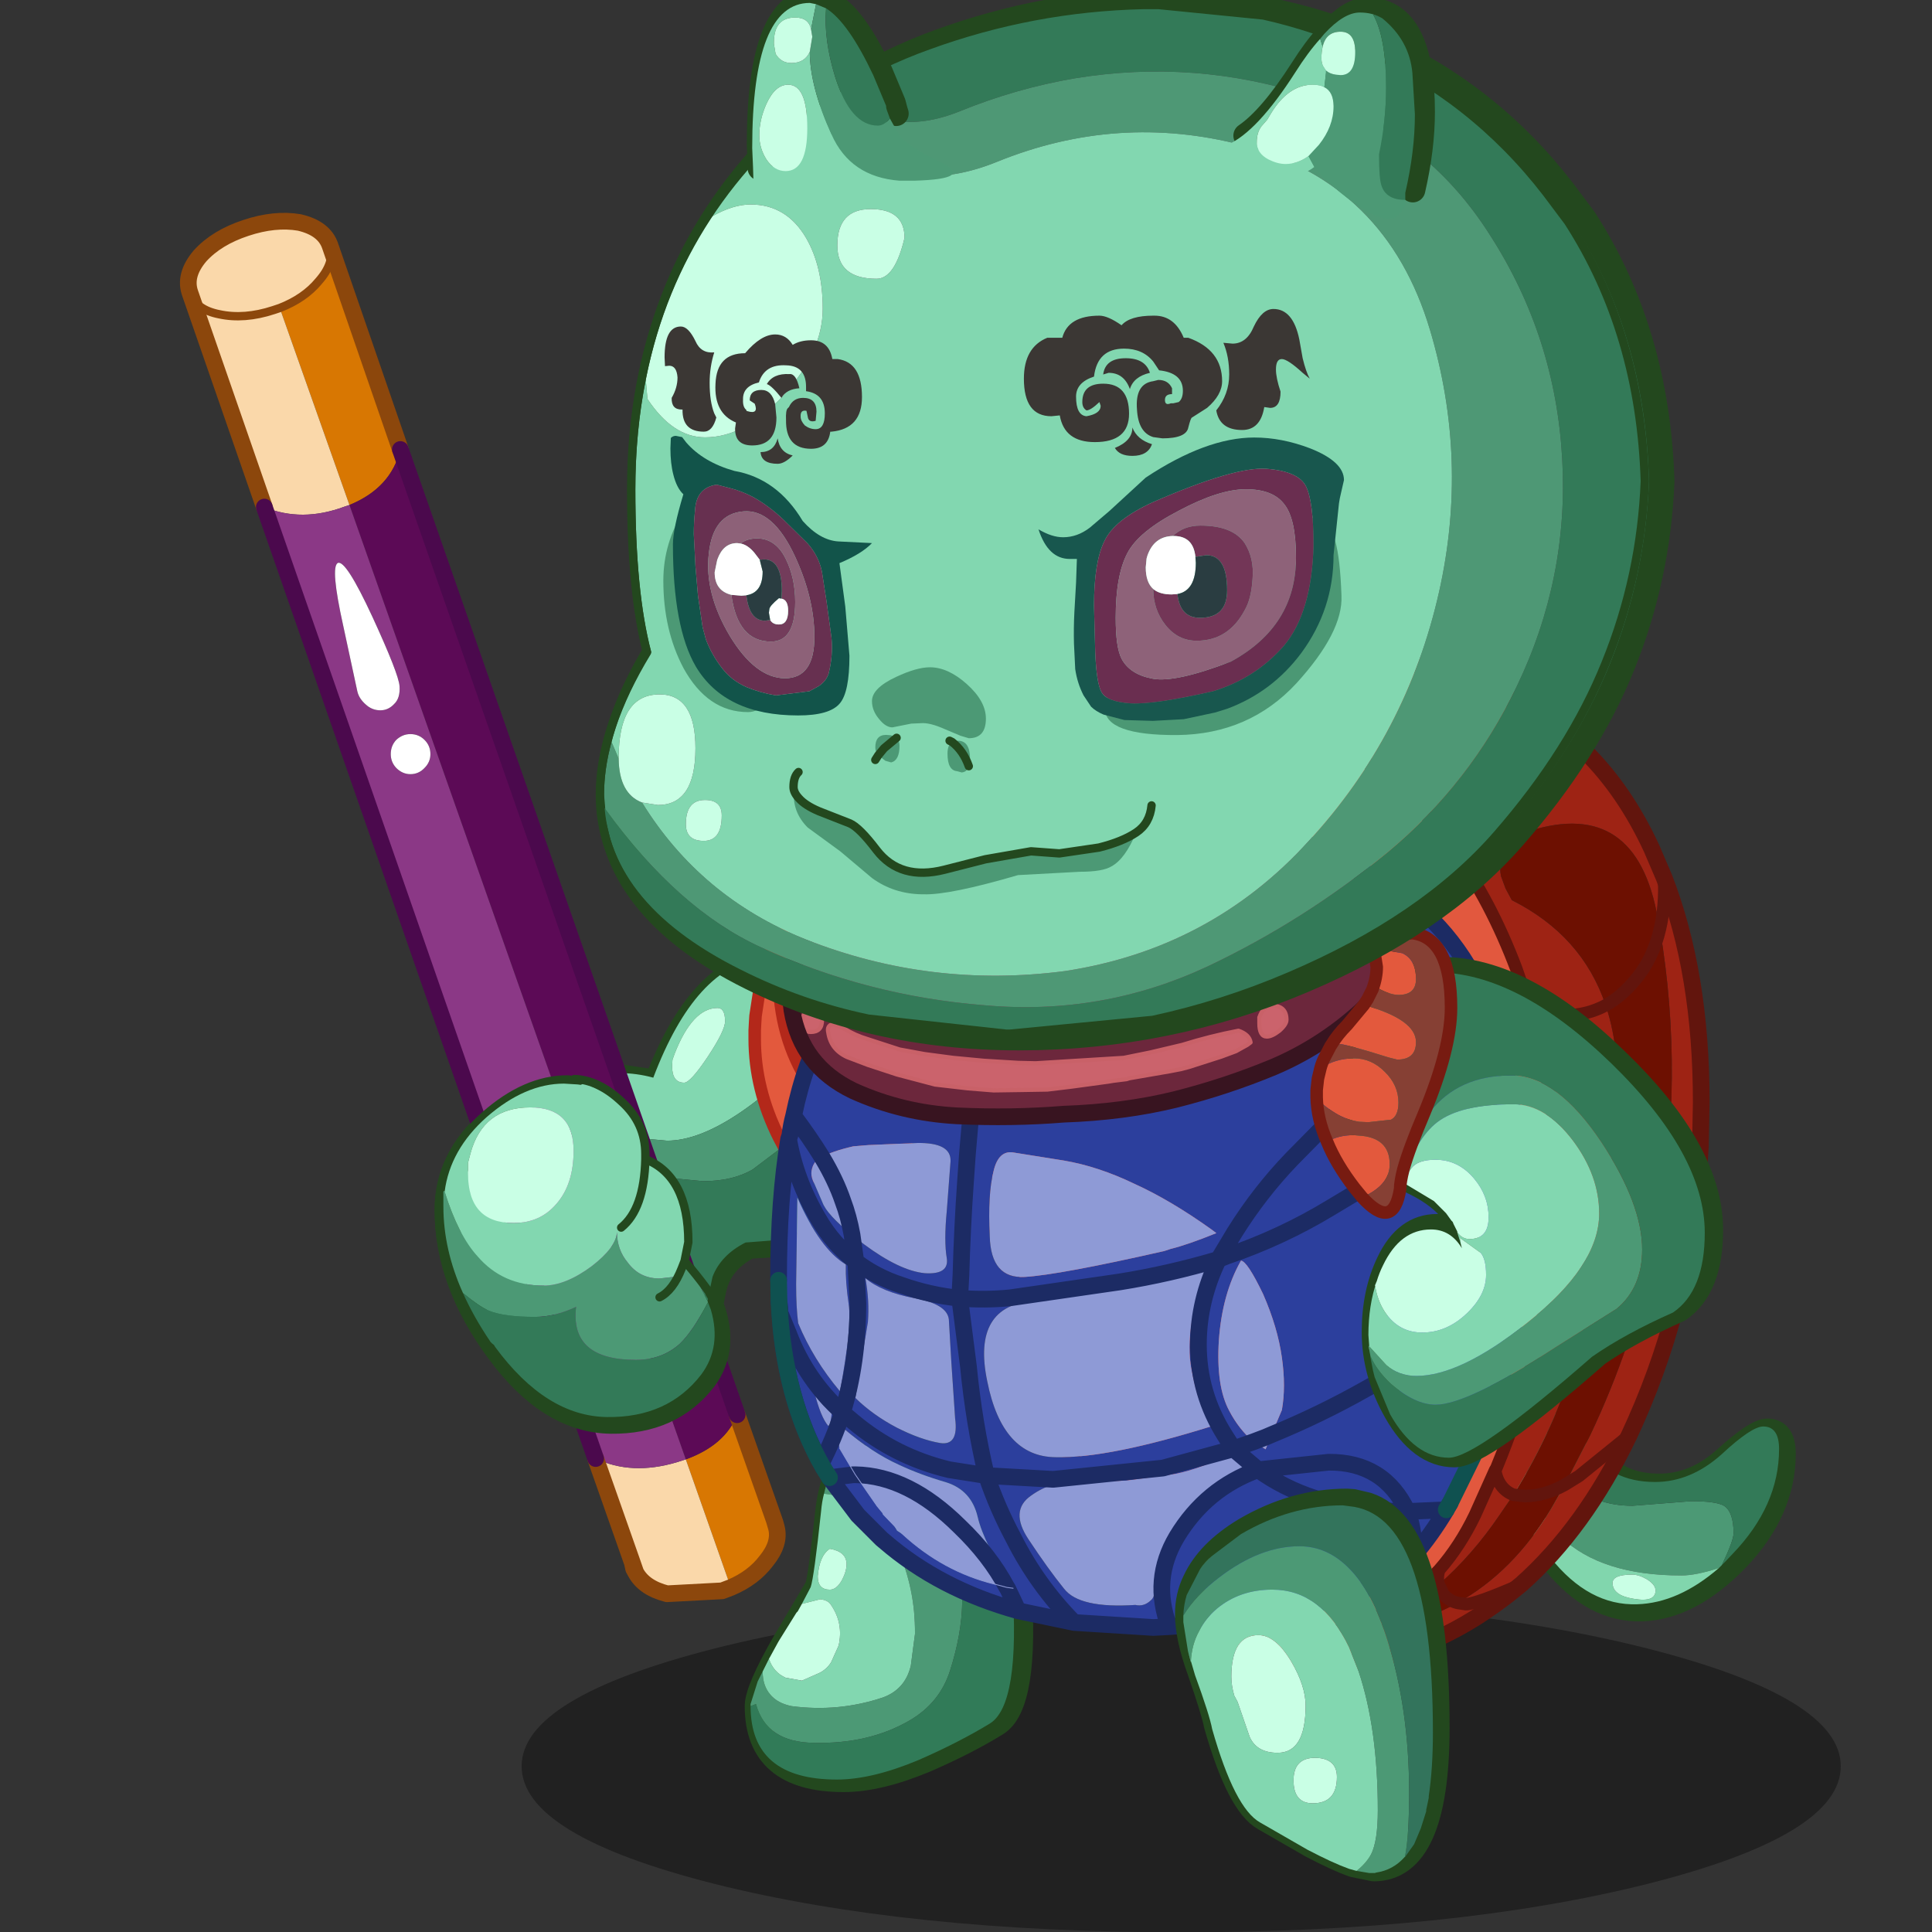 <svg xmlns:ffdec="https://www.free-decompiler.com/flash" xmlns:xlink="http://www.w3.org/1999/xlink" ffdec:objectType="frame" height="100" width="100" xmlns="http://www.w3.org/2000/svg"><rect width="100%" height="100%" fill="#333333" stroke="none"/><use ffdec:characterId="16" height="100.7" transform="translate(0 -.65)" width="100" xlink:href="#a"/><defs><g id="a" transform="translate(0 .65)"><use ffdec:characterId="1" height="39.85" transform="matrix(.432 0 0 .432 27 82.8)" width="158.05" xlink:href="#b"/><use ffdec:characterId="2" height="60.5" transform="matrix(.432 0 0 .432 22.496 48.026)" width="57.25" xlink:href="#c"/><use ffdec:characterId="3" height="26.05" transform="matrix(.432 0 0 .432 77.418 72.668)" width="35.95" xlink:href="#d"/><use ffdec:characterId="4" height="166.8" transform="matrix(.432 0 0 .432 9.318 11.018)" width="72.55" xlink:href="#e"/><use ffdec:characterId="5" height="43.3" transform="matrix(.432 0 0 .432 38.547 74.052)" width="34.55" xlink:href="#f"/><use ffdec:characterId="6" height="43" transform="matrix(.432 0 0 .432 22.496 55.634)" width="35.4" xlink:href="#g"/><use ffdec:characterId="7" height="124.05" transform="matrix(.432 0 0 .432 49.068 32.918)" width="91.25" xlink:href="#h"/><use ffdec:characterId="8" height="98.5" transform="matrix(.432 0 0 .432 39.868 42.118)" width="90.9" xlink:href="#i"/><use ffdec:characterId="9" height="47.05" transform="matrix(.432 0 0 .432 60.818 77.052)" width="32.9" xlink:href="#j"/><use ffdec:characterId="10" height="64.75" transform="matrix(.432 0 0 .432 67.826 47.976)" width="49.45" xlink:href="#k"/><use ffdec:characterId="11" height="127.35" transform="matrix(.432 0 0 .432 30.834 -.648)" width="129.25" xlink:href="#l"/><use ffdec:characterId="12" height="51.05" transform="matrix(.432 0 0 .432 34.334 15.993)" width="81.55" xlink:href="#m"/><use ffdec:characterId="13" height="54.95" transform="scale(1.996 1.82)" width="50.1" xlink:href="#n"/></g><g id="c"><path d="M39.75 4.1q-8 .9-13.15 14.4l-4.1-.6q-2.55 0-4.6 1.35l-2-.2q-4.6 0-9.2 4.05-5.2 4.55-5.2 10.65 0 8.55 6.15 16.85 6.1 8.3 13.45 8.4 7.25.1 11.25-5.1 2.7-3.7.75-8.75.4-2.3.65-2.85.95-2.6 3.9-4.15l3.3-.2q1.65-.3 3-1l6.35-4.2" fill="none" stroke="#23481e" stroke-linecap="round" stroke-linejoin="round" stroke-width="3"/><path d="M.15 30.75Q.8 25.7 5.2 21.8q4.6-4 9.25-4l1.65.1.35.05q2-1.3 4.6-1.3 2.1 0 4.1.55 5.1-13.45 13.1-14.35-.15.45 1.05 1.25t2.85 3.35l3.35 5.1Q34 24.75 26.8 24.75l-2.75-.25.15 1.75v.6q1.95.8 3.25 2.4 1.95 2.65 1.95 7.55l-.1 1.15-.15.35-.4.65-1.1 2-1.75.2q-2.4 0-3.8-1.9-1.3-1.55-1.3-3.65-.1 1.8-3 4.05Q14.65 42 12 42q-4.9 0-7.9-3.5Q1.8 36 .15 30.75m33.6-20.3q0-1.6-.9-1.6-3 0-5.15 5.5l-.25.7-.05.75q0 2 1.45 2 .75 0 2.85-3.15 2.05-3.1 2.05-4.2M13.55 32.2q2.05-2.35 2.05-6.35 0-5.2-5.2-5.2-5.65 0-7.15 5.5l-.3 1.15v1.25q0 5.95 5.45 5.95 3.2 0 5.15-2.3" fill="#82d7b0" fill-rule="evenodd" transform="translate(1.05 .75)"/><path d="M45.5 12.55q0 1.5.7 3.55.65 2.05 1.9 3.75L37.05 28.2q-2.4 1.4-5.95 1.4l-3.65-.35q-1.3-1.6-3.25-2.4v-.6l-.15-1.75 2.75.25q7.2 0 18.7-12.2m-13.85 31.3.05.15q-1.8 3.45-3.35 4.95-2.15 1.95-5.3 1.95-7.9 0-7.15-6.35-2.55 1.2-4.9 1.2-3.75 0-5.55-.75-1.1-.45-3.1-2.1Q0 37.7 0 32.5v-1.75q.1-.2.15 0Q1.8 36 4.1 38.5 7.1 42 12 42q2.65 0 5.8-2.35 2.9-2.25 3-4.05 0 2.1 1.3 3.65 1.4 1.9 3.8 1.9l1.75-.2 1.1-2 .4-.65-.2.75q1.85 2.55 2.7 4.8" fill="#4c9975" fill-rule="evenodd" transform="translate(1.05 .75)"/><path d="m48.1 19.85.75 11.65q-4.95 3.55-6.4 4.2-1.3.7-3 1l-3.25.25q-2.95 1.5-3.95 4.1l-.6 2.8q-.85-2.25-2.7-4.8l.2-.75.15-.35.1-1.15q0-4.9-1.95-7.55l3.65.35q3.55 0 5.95-1.4l11.05-8.35M31.7 44q1.9 5-.8 8.65-4 5.2-11.3 5.1-7.3-.1-13.4-8.4l-.15-.25-.2-.15-.2-.2q-2-2.95-3.3-5.85 2 1.65 3.1 2.1 1.8.75 5.55.75 2.35 0 4.9-1.2-.75 6.35 7.15 6.35 3.15 0 5.3-1.95 1.55-1.5 3.35-4.95m15.8-12.8.25.1.15.05h.3l.35.1.2.05-1.25-.3" fill="#337a58" fill-rule="evenodd" transform="translate(1.05 .75)"/><path d="M33.75 10.45q0 1.1-2.05 4.2-2.1 3.15-2.85 3.15-1.45 0-1.45-2l.05-.75.25-.7q2.15-5.5 5.15-5.5.9 0 .9 1.6M13.55 32.2q-1.95 2.3-5.15 2.3-5.45 0-5.45-5.95V27.3l.3-1.15q1.5-5.5 7.15-5.5 5.2 0 5.2 5.2 0 4-2.05 6.35" fill="#c9ffe5" fill-rule="evenodd" transform="translate(1.05 .75)"/><path d="m38.05 5.55.3-1.25.15-.4q-.3.75-.45 1.65.15-.9.45-1.65l.2-.55q.8-2 2-3.35-.5 2.65-.5 4.9 0 7.5 3.7 13.1 4.05 6.05 10.1 6.05l1.45-.1q.2 8.6-5.7 8.1l-.5-.05-.2-.05-7.1-4.65-1.3-2.1-.45-.85q-2.9-5.8-2.9-11.8v-1l.05-.95.05-.8.65-4.25" fill="#e3593d" fill-rule="evenodd" transform="translate(1.05 .75)"/><path d="M39.1 6.3q.15-.9.45-1.65l.2-.55q.8-2 2-3.35-.5 2.65-.5 4.9 0 7.5 3.7 13.1Q49 24.8 55.05 24.8l1.45-.1q.2 8.6-5.7 8.1l-.5-.05-.2-.05-7.1-4.65-.85-1.2-.45-.9-.45-.85q-2.9-5.8-2.9-11.8v-1l.05-.95.05-.8.65-4.25z" fill="none" stroke="#b3281a" stroke-linecap="round" stroke-linejoin="round" stroke-width="1.5"/></g><g id="d"><path d="M32.55 3.25q1.9 0 1.9 2.7 0 6.8-5.55 12.6-5.6 5.8-11.4 6-5.8.15-10.45-5.6l-1.35-1.8q-4.6-6.95-4.15-9.9.4-2.95 1.85-4.3Q4.9 1.5 6.85 1.5q1.95 0 3.1 1.3l1.75 2.9q2.4 4.15 7.9 4.15 4.3 0 7.95-3.3 3.65-3.3 5-3.3z" fill="none" stroke="#23481e" stroke-linecap="round" stroke-linejoin="round" stroke-width="3"/><path d="m3.1.55 1.05-.4.2-.05.7-.1v.55q.05 4.9 2.85 7.8 2.85 2.85 7.5 2.85l7-.55q3 0 3.95.55 1.15.75 1.15 3.3 0 .85-1.4 3.8l-.3.3-.05.05q-2.75.9-4.5.9-19.2 0-19.15-18.3l1-.7" fill="#4c9975" fill-rule="evenodd" transform="translate(1 1)"/><path d="M5.05 0h.25l1.25.15.55.2.45.2.1.05.75.6.05.1 1.7 2.9q2.45 4.15 7.95 4.15 4.25 0 7.95-3.3 3.6-3.35 5-3.35 1.9 0 1.9 2.7 0 6.8-5.6 12.6l-.85.9-.4.4q1.4-2.95 1.4-3.8 0-2.55-1.15-3.3-.95-.55-3.95-.55l-7 .55q-4.65 0-7.5-2.85-2.8-2.9-2.85-7.8V0" fill="#337a58" fill-rule="evenodd" transform="translate(1 1)"/><path d="M25.75 18.65q-4.85 4.2-9.8 4.35-5.8.2-10.4-5.6l-1.4-1.75q-4.6-7-4.1-9.9.4-2.95 1.8-4.35.6-.5 1.25-.85l-1 .7q-.05 18.3 19.15 18.3 1.75 0 4.5-.9m-7.6 2.7q0-.7-1.05-1.35-.95-.55-1.75-.55-2.35 0-2.35 1 0 1.5 2.55 1.9 2.6.45 2.6-1" fill="#81d6ad" fill-rule="evenodd" transform="translate(1 1)"/><path d="M18.15 21.35q0 1.45-2.6 1-2.55-.4-2.55-1.9 0-1 2.35-1 .8 0 1.75.55 1.05.65 1.05 1.35" fill="#c9ffe5" fill-rule="evenodd" transform="translate(1 1)"/></g><g id="e"><path d="M59.6 148.35q4.7-1.7 6.15-5.35l4.45 12.65.25.85q.5 1.9-1.2 4-1.55 2.05-4.25 3.2l-5.4-15.35m-34.2-121q-1.1 4.6-6.1 6.65l-8.35-23.6q2.95-1.15 4.65-3.2Q17.55 5 17 3l8.4 24.35" fill="#d87702" fill-rule="evenodd" transform="translate(1 1)"/><path d="M65.75 143q-1.45 3.65-6.15 5.35L19.3 34q5-2.05 6.1-6.65L65.75 143" fill="#5c0a56" fill-rule="evenodd" transform="translate(1 1)"/><path d="M59.6 148.35 65 163.7l-1.05.4-6.6.35q-2.75-.7-3.75-2.55l-.4-1.15-4.4-12.5q4.3 2.05 9.7.45l1.1-.35M9.1 34.25.2 8.6q-.75-2.15 1.2-4.45 2-2.2 5.5-3.35 3.45-1.15 6.4-.65Q16.3.85 17 3q.55 2-1.4 4.2-1.7 2.05-4.65 3.2L19.3 34l-.6.2q-5.1 1.9-9.6.05M.2 8.6q.7 2 3.5 2.55 3 .65 6.5-.5l.75-.25-.75.25q-3.5 1.15-6.5.5Q.9 10.6.2 8.6" fill="#fad8aa" fill-rule="evenodd" transform="translate(1 1)"/><path d="m19.3 34 40.3 114.35-1.1.35q-5.4 1.6-9.7-.45l-39.7-114q4.5 1.85 9.6-.05l.6-.2m5.6 28.15q-.65.7-.65 1.7 0 .95.65 1.65.75.75 1.7.75 1 0 1.7-.75.7-.7.7-1.65 0-1-.7-1.7t-1.7-.7q-.95 0-1.7.7m-6.35-13.7 1.7 7.9q.2.85 1 1.55.75.7 1.75.7.95 0 1.65-.75.75-.7.65-2.15-.1-1.45-3.25-8.3-3.2-6.9-4.15-6.45-.9.5.65 7.5" fill="#8b3886" fill-rule="evenodd" transform="translate(1 1)"/><path d="M18.55 48.45q-1.55-7-.65-7.5.95-.45 4.15 6.45 3.15 6.85 3.25 8.3.1 1.45-.65 2.15-.7.75-1.65.75-1 0-1.75-.7-.8-.7-1-1.55l-1.7-7.9m6.35 13.7q.75-.7 1.7-.7 1 0 1.7.7t.7 1.7q0 .95-.7 1.65-.7.75-1.7.75-.95 0-1.7-.75-.65-.7-.65-1.65 0-1 .65-1.7" fill="#fff" fill-rule="evenodd" transform="translate(1 1)"/><path d="M17 3q.55 2-1.4 4.2-1.7 2.05-4.65 3.2l-.75.25q-3.5 1.15-6.5.5Q.9 10.6.2 8.6" fill="none" stroke="#8c470c" stroke-linecap="round" stroke-linejoin="round" transform="translate(1 1)"/><path d="M66 164.7q2.7-1.15 4.25-3.2 1.7-2.1 1.2-4l-.25-.85L66.75 144m4.7 13.5-.15-.55-.1-.3m-16.6 6.25-.25-.45-.15-.7-4.4-12.5m-39.7-114L1.2 9.6Q.45 7.45 2.4 5.15q2-2.2 5.5-3.35 3.45-1.15 6.4-.65 3 .7 3.7 2.85l8.4 24.35m27.8 133.4.4 1.15q1 1.85 3.75 2.55l6.6-.35 1.05-.4" fill="none" stroke="#8c470c" stroke-linecap="round" stroke-linejoin="round" stroke-width="2"/><path d="M66.75 144 26.4 28.35m23.4 120.9-39.7-114" fill="none" stroke="#4b094d" stroke-linecap="round" stroke-linejoin="round" stroke-width="2"/></g><g id="f"><path d="M15.9 1.8h-2.3q-3 2.3-3.65 7.85-.85 7.95-1.25 9.1l-3.85 6.5Q1.5 31.05 1.5 33q0 8.8 10.35 8.8 4.2 0 9.8-2.35 4.85-2.1 8.5-4.35 3.7-2.25 2.7-16.85-.95-14.6-11.2-16.75H15.9v.3z" fill="none" stroke="#23481e" stroke-linecap="round" stroke-linejoin="round" stroke-width="3"/><path d="m0 31.5.65-.25q1.25 4.6 6.95 4.65 6.55.15 11.4-2.65 3.65-2.1 4.9-6 5.55-17.4-10-26.05l.5-.9V0h5.75q10.25 2.15 11.2 16.75 1 14.6-2.7 16.85-3.7 2.25-8.5 4.35-5.6 2.35-9.8 2.35Q0 40.3 0 31.5" fill="#317b58" fill-rule="evenodd" transform="translate(.7 1.5)"/><path d="m14.4.3-.5.9q15.55 8.65 10 26.05-1.25 3.9-4.9 6-4.85 2.8-11.4 2.65-5.7-.05-6.95-4.65L0 31.5v-.25l.85-2.7.6-1.2q0 1.7.9 2.75.85 1.05 2.55 1.4 5.65.75 11-1.05 2.65-1 3.3-3.8l.5-3.8q.05-5.45-2.15-10.35-2.6-5.75-8.75-6.45.9-3.9 3.3-5.75h2.3" fill="#4c9975" fill-rule="evenodd" transform="translate(.7 1.5)"/><path d="M8.8 6.05q6.15.7 8.75 6.45 2.2 4.9 2.15 10.35l-.5 3.8q-.65 2.8-3.3 3.8-5.35 1.8-11 1.05-1.7-.35-2.55-1.4-.9-1.05-.9-2.75l-.6 1.2 1.35-2.7q.55 1.6 2 2.25l1.95.35 2.15-.95q.85-.45 1.35-1.25l.9-2q.6-2.65-.9-4.85-.35-.6-1.3-.7l-2.2.55 1.05-2q.4-1.15 1.25-9.1.1-1.15.35-2.1m.7 11.5q.8 0 1.45-1.15.55-1.05.55-1.9 0-1.5-2-1.85-1.25.8-1.45 3.3 0 1.6 1.45 1.6" fill="#82d7b0" fill-rule="evenodd" transform="translate(.7 1.5)"/><path d="m6.15 19.25 2.2-.55q.95.1 1.3.7 1.5 2.2.9 4.85l-.9 2q-.5.8-1.35 1.25l-2.15.95-1.95-.35q-1.45-.65-2-2.25l1.15-2.1L5.5 20.3l.15-.15.5-.9m3.35-1.7q-1.45 0-1.45-1.6.2-2.5 1.45-3.3 2 .35 2 1.85 0 .85-.55 1.9-.65 1.15-1.45 1.15" fill="#c9ffe5" fill-rule="evenodd" transform="translate(.7 1.5)"/></g><g id="g"><path d="m17.9 1.75-2-.2q-4.6 0-9.2 4.05-5.2 4.55-5.2 10.65 0 8.55 6.15 16.85 6.1 8.3 13.45 8.4 7.25.1 11.25-5.1 2.7-3.7.75-8.75" fill="none" stroke="#23481e" stroke-linecap="round" stroke-linejoin="round" stroke-width="3"/><path d="m29.15 21.05-.2.75.2.3 1.15 1.8 1.35 2.7.05.15q-1.8 3.45-3.35 4.95-2.15 1.95-5.3 1.95-7.9 0-7.15-6.35-2.55 1.2-4.9 1.2-3.75 0-5.55-.75-1.1-.45-3.1-2.1Q0 20.45 0 15.25V13.5q.1-.2.15 0 1.65 5.25 3.95 7.75 3 3.5 7.9 3.5 2.65 0 5.8-2.35 2.9-2.25 3-4.05 0 2.1 1.3 3.65 1.4 1.9 3.8 1.9l1.75-.2 1.1-2 .4-.65" fill="#4c9975" fill-rule="evenodd" transform="translate(1.05 .5)"/><path d="M.15 13.5Q.8 8.45 5.2 4.55q4.6-4 9.25-4l1.65.1.35.05.45-.2q2.4.95 4.15 2.35 2.9 2.25 3.15 5.45v1.3q1.25.5 2.25 1.35l.9.95.1.1q1.75 2.35 1.95 6.65v1.25l-.1.8-.15.35-.4.65-1.1 2-1.75.2q-2.4 0-3.8-1.9-1.3-1.55-1.3-3.65-.1 1.8-3 4.05-3.15 2.35-5.8 2.35-4.9 0-7.9-3.5-2.3-2.5-3.95-7.75m13.4 1.45Q15.6 12.6 15.6 8.6q0-5.2-5.2-5.2-5.65 0-7.15 5.5l-.3 1.15v1.25q0 5.95 5.45 5.95 3.2 0 5.15-2.3" fill="#82d7b0" fill-rule="evenodd" transform="translate(1.05 .5)"/><path d="M13.55 14.95q-1.95 2.3-5.15 2.3-5.45 0-5.45-5.95v-1.25l.3-1.15q1.5-5.5 7.15-5.5 5.2 0 5.2 5.2 0 4-2.05 6.35" fill="#c9ffe5" fill-rule="evenodd" transform="translate(1.05 .5)"/><path d="m30.3 23.9 1.4 2.45-.05.25-1.35-2.7m1.4 2.85.35.9q1.3 4.45-1.15 7.75-4 5.2-11.3 5.1-7.3-.1-13.4-8.4l-.15-.25-.2-.15-.2-.2q-2-2.95-3.3-5.85 2 1.65 3.1 2.1 1.8.75 5.55.75 2.35 0 4.9-1.2-.75 6.35 7.15 6.35 3.15 0 5.3-1.95 1.55-1.5 3.35-4.95" fill="#337a58" fill-rule="evenodd" transform="translate(1.05 .5)"/><path d="M15.7 0q2.9.1 5.7 2.75Q24.2 5.3 24.2 9v.6q5.15 2.05 5.15 9.95l-.45 2.25q2.95 3.45 4.2 5.7m-4.2-5.7-.35.9q-1.05 2.65-2.65 3.45m-4.6-8.35q2.75-2.2 2.9-8.2" fill="none" stroke="#23481e" stroke-linecap="round" stroke-linejoin="round" transform="translate(1.05 .5)"/></g><g id="h"><path d="M12.95 8.6q3.15-2.45 7.15-4.35 15.75-7.1 32.65-2.4Q58.3 3.3 64.8 5.9 77 10.85 83.3 24.45l1.5 3.5q.15 3.4-.5 6.15.65-2.75.5-6.15 4.45 11.45 4.45 26.9l-.1 5.25q-.95 17.65-7.8 33.05l-.75 1.65q-5.35 11.1-12.95 17.85-2.7 2.25-5.55 4.05-4.4 2.75-9.35 4.25-10.7 2.95-19.7-1.95 15.3 1.2 23.6-6.85l.9.75q-3.6 3.05-7.75 5.25 5.6-.75 10.25-3.3 6.65-3.7 11.2-11.25l1.65-2.9 3.05-5.95q5.1-10.75 7.6-22.3L84 69.8q3.3-17.85.3-35.7l-.25-1.25q-2.55-14.5-15.35-10.5-4.15 1.25-3.45 5.4l.55 1.5.75 1.4Q75 34.9 77.8 43.25q-2.25 1.2-4.8 1.2-2.4 0-4.35-.9 1.95.9 4.35.9 2.55 0 4.8-1.2 1.95 5.8 1.2 13.6-.95 9.9-2.25 17.25-1.2 6.8-2.55 11.45-2.55 8.45-7.45 16.35-1.8-.7-2.2-2.95.4 2.25 2.2 2.95l-1.65 2.4q-3.25 4.8-7.3 8.35-.25-.8.05-1.75 2.5-2.85 4.3-6.6l2.4-5.35.15-.25q5.15-12.5 6.65-24.95l1.85.25 3.1.1h.45-.45l-3.1-.1q-.75-.25-1.65-1.45l.05-1q1.4-14-2.95-28l-.05-.3-1.5-4.35q-6.15-16.3-17.8-24.65-11.75-8.4-36.35-5.65m76.2 51.5Q87 65.7 84.3 69.4l-.3.4.3-.4q2.7-3.7 4.85-9.3M80.6 94.8l-6 4.85-1.7 1.05 1.7-1.05 6-4.85m-12.95 17.85q-5.4 2.35-6.6 2.35l-1-.15 1 .15q1.2 0 6.6-2.35" fill="#9e2314" fill-rule="evenodd" transform="translate(1 1)"/><path d="M12.95 8.6q24.6-2.75 36.35 5.65Q60.95 22.6 67.1 38.9l1.5 4.35.05.3q4.35 14 2.95 28l-.05 1-.2 1.2Q69.85 86.2 64.7 98.7l-.15.25-2.4 5.35q-1.8 3.75-4.3 6.6l-1.2 1.25q-8.3 8.05-23.6 6.85-2.45-1.35-4.75-3.25-12.5-10.3-17.5-25.8Q5.9 74.7 2.1 59.3q-3.95-15.95-.45-32.1 2.6-11.8 11.3-18.6" fill="#e2583e" fill-rule="evenodd" transform="translate(1 1)"/><path d="M77.8 43.25Q75 34.9 66.55 30.65l-.75-1.4-.55-1.5q-.7-4.15 3.45-5.4 12.8-4 15.35 10.5l.25 1.25q-.85 3.65-2.95 6.1-1.65 2-3.55 3.05 1.9-1.05 3.55-3.05 2.1-2.45 2.95-6.1 3 17.85-.3 35.7l-.45 2.65q-2.5 11.55-7.6 22.3l-3.05 5.95-1.65 2.9q-4.55 7.55-11.2 11.25-1.05-.25-1.7-1.05l-.55-1.15.55 1.15q.65.8 1.7 1.05-4.65 2.55-10.25 3.3 4.15-2.2 7.75-5.25l.25-.25q4.05-3.55 7.3-8.35l1.65-2.4q4.9-7.9 7.45-16.35 1.35-4.65 2.55-11.45 1.3-7.35 2.25-17.25.75-7.8-1.2-13.6m-4.9 57.45q-2.45 1.35-4.8 1.35l-1.35-.15 1.35.15q2.35 0 4.8-1.35M84 69.8q-3.2 4.1-7.25 4.3 4.05-.2 7.25-4.3" fill="#6d1001" fill-rule="evenodd" transform="translate(1 1)"/><path d="m85.8 28.95-1.5-3.5Q78 11.85 65.8 6.9q-6.5-2.6-12.05-4.05-16.9-4.7-32.65 2.4-4 1.9-7.15 4.35-8.7 6.8-11.3 18.6-3.5 16.15.45 32.1 3.8 15.4 8.7 30.65 5 15.5 17.5 25.8 2.3 1.9 4.75 3.25 9 4.9 19.7 1.95 4.95-1.5 9.35-4.25 2.85-1.8 5.55-4.05 7.6-6.75 12.95-17.85l.75-1.65q6.85-15.4 7.8-33.05l.1-5.25q0-15.45-4.45-26.9" fill="none" stroke="#62150d" stroke-linecap="round" stroke-linejoin="round" stroke-width="2"/><path d="M13.95 9.6q24.6-2.75 36.35 5.65Q61.95 23.6 68.1 39.9l1.5 4.35.05.3q1.95.9 4.35.9 2.55 0 4.8-1.2 1.9-1.05 3.55-3.05 2.1-2.45 2.95-6.1.65-2.75.5-6.15m-13.45 45.8.2-1.2.05-1q1.4-14-2.95-28m8.1 30.55h-.45l-3.1-.1q-.75-.25-1.65-1.45m-.2 1.2Q70.85 87.2 65.7 99.7l-.15.25q.4 2.25 2.2 2.95l1.35.15q2.35 0 4.8-1.35l1.7-1.05 6-4.85m3.4-25 .3-.4q2.7-3.7 4.85-9.3m-29.1 54.75 1 .15q1.2 0 6.6-2.35m9.1-38.55q4.05-.2 7.25-4.3m-26.2 42.85.55 1.15q.65.8 1.7 1.05m-3.4-2.7q-8.3 8.05-23.6 6.85m24.8-8.1q-.3.95-.05 1.75m-1.15-.5 1.2-1.25q2.5-2.85 4.3-6.6l2.4-5.35" fill="none" stroke="#62150d" stroke-linecap="round" stroke-linejoin="round" stroke-width="1.5"/></g><g id="i"><path d="M0 54.9v-.3Q0 45.25 1.2 38l.15-.45q.15-1.25.45-2.35 1.35-6.55 3.95-10.95L6.9 22q6.55-10.35 17.55-14.7 2.35-.9 6.8-2.05L36.95 4q9.1-1.9 13.25-1.9 24.8 0 33.55 17.25l1 2.1Q86.4 25.5 87.4 31q1.5 8.3 1.5 19.75l-.2 4.8q-.8 8.9-4.7 18.6l-.15.35-.2.55q-.15.15-.15.35l-3.05 6.2-.45.75v.05q-1.85 3.1-3.9 5.45l-3.85 3.45q-11.8 4-19.5 4.65l-.65.05-5.3.4-1.9.1-9.5-.6-6.7-1.4q-9.4-2.6-16.05-8.35l-.3-.25-2.85-2.85-3.4-4.5-.75-1.2Q.6 69.05.05 57.45L0 54.9m8.8-5.45 1.45 1.15q4.25 3.15 7.25 3.45 2.95.2 2.65-1.8-.35-2.05 0-5.65l.45-5.95q.1-2.25-3.95-2.2l-5.9.25-1.8.15q-2.6.6-3.75 1.3-.65.3-.9.7-.75 1.2 0 2.5l.95 2.2q.55 1.5 3.55 3.9l.45 3.2q2.4 1.85 5.5 2.85 3.4 1.2 6.95 1.55l1.05 8.2q.65 6.7 2.15 13.05l8 .45 13.15-1.35 8.45-2.3-1.05-1.65q-3.15-5-3.15-10.85 0-5.25 2.4-10.2l1-.4q6.6-2.25 12.45-5.8l11-6.6Q83 36.05 87.4 31q-4.4 5.05-10.25 8.6l-11 6.6Q60.3 49.75 53.7 52l-1 .4q-2.4 4.95-2.4 10.2 0 5.85 3.15 10.85l1.05 1.65-8.45 2.3-13.15 1.35-8-.45q-1.5-6.35-2.15-13.05l-1.05-8.2q-3.55-.35-6.95-1.55-3.1-1-5.5-2.85l-.45-3.2m75.95-28q-5.1 2.25-9.7 5.85-3.6 2.9-6.9 6.3l-6.65 6.75q-3.85 4-6.85 8.8L52.7 52.4q-5.9 1.75-11.85 2.7L27.75 57q-3.05.3-6.05.05l.15-2.8Q22 48.7 22.4 43q.4-6.5 1.2-12.65.8-6.5 2.65-12.6 1.9-6.45 5-12.5-3.1 6.05-5 12.5-1.85 6.1-2.65 12.6-.8 6.15-1.2 12.65-.4 5.7-.55 11.25l-.15 2.8q3 .25 6.05-.05l13.1-1.9q5.95-.95 11.85-2.7l1.95-3.25q3-4.8 6.85-8.8l6.65-6.75q3.3-3.4 6.9-6.3 4.6-3.6 9.7-5.85M1.8 35.2q1.95 2.6 3.4 4.95-1.45-2.35-3.4-4.95m23.95 6.65q-.7 2.7-.45 7.8.15 5.1 4.2 4.85 4.15-.25 16.7-3.1l.75-.25q2.05-.5 5.5-1.9l-.6-.45q-4.9-3.5-9.2-5.45-4.35-2.1-8.5-2.8l-5.95-.95q-1.85-.35-2.45 2.25M1.2 38q.85 4.9 3.55 9.5 1.8 3.1 4.5 5.15l.25 5q0 7.15-1.85 13.1-4.35-3.9-6.45-9.45L.15 58.75v-.5l-.1-.8.1.8v.5L1.2 61.3q2.1 5.55 6.45 9.45Q9.5 64.8 9.5 57.65l-.25-5q-2.7-2.05-4.5-5.15-2.7-4.6-3.55-9.5m9.5 21.9L9.2 69q2.1 2.05 4.95 3.55Q17 74 19.35 74.4q2.25.35 1.8-2.95l-.45-6.7-.3-5.15q-.2-1.85-4.1-2.55-3.95-.75-5.9-2.4.5 2.7.3 5.25m-2.3-2.1Q8 55.1 8.05 53q-3.1-1.85-5.8-8L2.1 55.35q0 2.85.25 4.7 1.8 4.35 5 8.15Q8.8 60.45 8.4 57.8m-8.25.95Q.8 69.1 5.1 76.85l.25.5-.25-.5Q.8 69.1.15 58.75M6.4 70.5q-1.2-.4-2.1-2.15.75 2.95 1.65 4 .3-.1.45-1.85m2.8 7.7h-.25l-2.85.35 2.85-.35h.25l2.6 3.75.7.85v.1l.05.05 1.3 1.35.35.6.7.45q4.85 4.45 10.95 5.95l1.6.55h.7l-.05-.05q-3.5-5.35-4.25-8.55-.75-3.2-3.8-4.15-3.1-.9-5.65-2.1-3.2-1.45-6.55-4.3Q7 73.95 7.3 75l1.9 3.2m-4.1-1.35q1.5-2.9 2.55-6.1L8.9 71.8q5.05 4.25 11.55 5.8l4.45.7q1.3 3.85 3.25 7.5Q31 91.45 35.4 95.9q-4.4-4.45-7.25-10.1-1.95-3.65-3.25-7.5l-4.45-.7q-6.5-1.55-11.55-5.8l-1.25-1.05q-1.05 3.2-2.55 6.1M28.7 94.5l-1.25-2.65 1.25 2.65M25 67q1.8 9.05 8.2 9.1 6.35.15 18.8-3.75-1.65-2.05-2.55-6.85-.9-4.9 1.95-12.2l-10.7 2.35-10 1.7Q23.1 57.9 25 67m34.05 6.4 1.25-2.95q.5-2.8 0-6.3-.5-3.6-2.25-7.6-1.9-3.95-2.65-4-2.25 3.95-2.65 9.55-.35 5.5 1.25 8.45 1.15 2.2 2.9 3.7l1.45.9.7-1.75Q64.9 71 70.3 67.95L80 62.6q5-2.8 8.7-7.05Q85 59.8 80 62.6l-9.7 5.35Q64.9 71 59.05 73.4M41.7 78.9l-5.65.15q-3.15-.25-5.8 1.65-2.6 1.8-.3 5.25 2.35 3.55 4.25 5.9 1.85 2.4 8.55 1.95 1.05.25 1.9-.6.5-.4.6-2.4.8-3.55 2.4-6.1 1.6-2.65 8.7-7.25-1.4-.95-1.85-1.95-3.75 1.95-6.95 2.6l-5.85.8M80 82.4l-4.65.2q-2.8-5.95-9.45-5.9l-8.45.9-2.95-2.5 2.4-.85-2.4.85 2.95 2.5 8.45-.9q6.65-.05 9.45 5.9l4.65-.2m-33.2 14q-2.15-5.6.9-10.75 3.5-5.8 9.75-8.05 3.05 2.2 6.75 3.4 4.9 1.5 10.25 1.6h.9q.9 2.6.75 5.25.15-2.65-.75-5.25h-.9Q69.1 82.5 64.2 81q-3.7-1.2-6.75-3.4-6.25 2.25-9.75 8.05-3.05 5.15-.9 10.75" fill="#2c3f9d" fill-rule="evenodd" transform="translate(1 1)"/><path d="M5.2 40.15q1.15-.7 3.75-1.3l1.8-.15 5.9-.25q4.05-.05 3.95 2.2l-.45 5.95q-.35 3.6 0 5.65.3 2-2.65 1.8-3-.3-7.25-3.45L8.8 49.45q-.4-2.2-1.1-4.05-.85-2.5-2.5-5.25 1.65 2.75 2.5 5.25.7 1.85 1.1 4.05-3-2.4-3.55-3.9l-.95-2.2q-.75-1.3 0-2.5.25-.4.9-.7m20.55 1.7q.6-2.6 2.45-2.25l5.95.95q4.15.7 8.5 2.8 4.3 1.95 9.2 5.45l.6.45q-3.45 1.4-5.5 1.9l-.75.25q-12.55 2.85-16.7 3.1-4.05.25-4.2-4.85-.25-5.1.45-7.8M8.4 57.8q.4 2.65-1.05 10.4-3.2-3.8-5-8.15-.25-1.85-.25-4.7L2.25 45q2.7 6.15 5.8 8-.05 2.1.35 4.8m2.3 2.1q.2-2.55-.3-5.25 1.95 1.65 5.9 2.4 3.9.7 4.1 2.55l.3 5.15.45 6.7q.45 3.3-1.8 2.95-2.35-.4-5.2-1.85Q11.3 71.05 9.2 69l1.5-9.1M6.4 70.5q-.15 1.75-.45 1.85-.9-1.05-1.65-4 .9 1.75 2.1 2.15m2.8 7.7L7.3 75q-.3-1.05.55-2.3 3.35 2.85 6.55 4.3 2.55 1.2 5.65 2.1 3.05.95 3.8 4.15t4.25 8.55l.05.05h-.7l-1.6-.55 1.5.4q-2.05-3.85-5.65-7.3-6.15-6.1-12.5-6.2 6.35.1 12.5 6.2 3.6 3.45 5.65 7.3l.75.1-.75-.1-1.5-.4q-6.1-1.5-10.95-5.95l-.7-.45-.35-.6 1.05 1.05-1.05-1.05-1.3-1.35-.05-.05v-.1l-.7-.85-2.6-3.75M25 67q-1.9-9.1 5.7-9.65l10-1.7 10.7-2.35q-2.85 7.3-1.95 12.2.9 4.8 2.55 6.85-12.45 3.9-18.8 3.75-6.4-.05-8.2-9.1m31.9 7.25q-1.75-1.5-2.9-3.7-1.6-2.95-1.25-8.45.4-5.6 2.65-9.55.75.05 2.65 4 1.75 4 2.25 7.6.5 3.5 0 6.3l-1.25 2.95-.7 1.75-1.45-.9 1.45-.55.7-.3-.7.3-1.45.55M41.7 78.9l5.85-.8q3.2-.65 6.95-2.6.45 1 1.85 1.95-7.1 4.6-8.7 7.25-1.6 2.55-2.4 6.1-.1 2-.6 2.4-.85.85-1.9.6-6.7.45-8.55-1.95-1.9-2.35-4.25-5.9-2.3-3.45.3-5.25 2.65-1.9 5.8-1.65l5.65-.15M27.35 91.7l.1.15-.1-.15m-14.8-8.75-.05-.15.05.15" fill="#8e9ad6" fill-rule="evenodd" transform="translate(1 1)"/><path d="M1 55.9v-.3Q1 46.25 2.2 39l.15-.45q.15-1.25.45-2.35 1.35-6.55 3.95-10.95L7.9 23q6.55-10.35 17.55-14.7 2.35-.9 6.8-2.05L37.95 5q9.1-1.9 13.25-1.9 24.8 0 33.55 17.25l1 2.1Q87.4 26.5 88.4 32q1.5 8.3 1.5 19.75l-.2 4.8q-.8 8.9-4.7 18.6l-.15.35-.2.55q-.15.15-.15.35m-3.05 6.2-.35.6-.1.15m0 .05q-1.85 3.1-3.9 5.45l-3.85 3.45q-11.8 4-19.5 4.65l-.65.05-5.3.4-1.9.1-9.5-.6-6.7-1.4q-9.4-2.6-16.05-8.35l-.3-.25-2.85-2.85-3.4-4.5 2.85-.35h.25q6.35.1 12.5 6.2 3.6 3.45 5.65 7.3l.1.15 1.25 2.65M6.2 41.15q1.65 2.75 2.5 5.25.7 1.85 1.1 4.05l.45 3.2q2.4 1.85 5.5 2.85 3.4 1.2 6.95 1.55l1.05 8.2q.65 6.7 2.15 13.05l8 .45 13.15-1.35 8.45-2.3-1.05-1.65q-3.15-5-3.15-10.85 0-5.25 2.4-10.2l1-.4q6.6-2.25 12.45-5.8l11-6.6Q84 37.05 88.4 32M6.2 41.15Q4.75 38.8 2.8 36.2M32.25 6.25q-3.1 6.05-5 12.5-1.85 6.1-2.65 12.6-.8 6.15-1.2 12.65-.4 5.7-.55 11.25l-.15 2.8q3 .25 6.05-.05l13.1-1.9q5.95-.95 11.85-2.7l1.95-3.25q3-4.8 6.85-8.8l6.65-6.75q3.3-3.4 6.9-6.3 4.6-3.6 9.7-5.85m-84.7 36 .1.8v.5L2.2 62.3q2.1 5.55 6.45 9.45 1.85-5.95 1.85-13.1l-.25-5q-2.7-2.05-4.5-5.15-2.7-4.6-3.55-9.5m4.15 39.35-.25-.5q-4.3-7.75-4.95-18.1M36.4 96.9q-4.4-4.45-7.25-10.1-1.95-3.65-3.25-7.5l-4.45-.7q-6.5-1.55-11.55-5.8l-1.25-1.05q-1.05 3.2-2.55 6.1m53.95-3.45Q65.9 72 71.3 68.95L81 63.6q5-2.8 8.7-7.05m-31.8 18.7-2.4.85 2.95 2.5 8.45-.9q6.65-.05 9.45 5.9l4.65-.2m-23.1-8.15 1.45-.55.7-.3M77.1 88.85q.15-2.65-.75-5.25h-.9Q70.1 83.5 65.2 82q-3.7-1.2-6.75-3.4-6.25 2.25-9.75 8.05-3.05 5.15-.9 10.75" fill="none" stroke="#1c2b64" stroke-linecap="round" stroke-linejoin="round" stroke-width="2"/><path d="m84.5 76.4-3.05 6.2-.45.75v.05M7.1 79.55l-.75-1.2q-4.75-8.3-5.3-19.9L1 55.9" fill="none" stroke="#0f5150" stroke-linecap="round" stroke-linejoin="round" stroke-width="2"/><path d="M10.2 79.2 8.3 76m7.6 10.35-1.05-1.05-1.3-1.35-.05-.15-.7-.85-2.6-3.75m18.15 13.5.75.1m-.75-.1-1.5-.4q-6.1-1.5-10.95-5.95" fill="none" stroke="#8e9ad6" stroke-linecap="round" stroke-linejoin="round" stroke-width=".1"/><path d="M57.6 23.4q.5-1.4 1.5-1.4 1.75 0 1.75 1.7 0 .55-.85 1.3-.9.7-1.5.7-.9 0-.9-1.6v-.7m-54.75.55q0-1.15.7-1.15 1.65 0 1.65.95 0 1.4-1.35 1.4-1 0-1-1.2m5.35 4.2q-1.95-.9-2.25-2.95-.15-.65.3-.9l.25-.05q.85.2 1.35.5 1.3.8 2.8 1.25l3.85 1.25 3 .55 3.4.45 3.7.35 4.1.25 2.1.05 10.55-.65 3.2-.65 3.8-.9q3.35-1.05 6.75-1.7 1.3.45 1.45 1.4l-.4.3-1.35.75-1.75.65-3.9 1.25-.95.25-1.3.25-4.9.85-.3.1-1.6.2-.6.1-4.4.6-2.9.35-3 .05-3.45.05-3.1-.25-3.9-.45-4.55-1.2-3.5-1.15-2.5-.95" fill="#cb636c" fill-rule="evenodd" transform="translate(1 1)"/><path d="M6.55 10.3q5.7-4.2 17.9-7.5l10.4-1.65L46.4.05l6.3.5q3.4.3 11.9 2.4l.45.2q6 2.3 7.65 8.75 1.65 6.6-3.05 10.85-4.7 4.2-10.35 6.6-5.65 2.35-11.8 3.9-6.15 1.5-13.35 1.75-6.15.5-12.75.2-6.6-.35-12.45-3-6.25-3-7.35-9.65-1-6.6 3.9-11.25l1.05-1M8.2 28.15l2.5.95 3.5 1.15 4.55 1.2 3.9.45 3.1.25 3.45-.05 3-.05 2.9-.35 4.4-.6.6-.1 1.6-.2.3-.1 4.9-.85 1.3-.25.95-.25 3.9-1.25 1.75-.65 1.35-.75.4-.3q-.15-.95-1.45-1.4-3.4.65-6.75 1.7l-3.8.9-3.2.65-10.55.65-2.1-.05-4.1-.25-3.7-.35-3.4-.45-3-.55L10.65 26q-1.5-.45-2.8-1.25-.5-.3-1.35-.5l-.25.05q-.45.25-.3.9.3 2.05 2.25 2.95m-5.35-4.2q0 1.2 1 1.2 1.35 0 1.35-1.4 0-.95-1.65-.95-.7 0-.7 1.15m54.75-.55v.7q0 1.6.9 1.6.6 0 1.5-.7.85-.75.85-1.3 0-1.7-1.75-1.7-1 0-1.5 1.4" fill="#6c273c" fill-rule="evenodd" transform="translate(1 1)"/><path d="m9.2 29.15 2.5.95 3.5 1.15 4.55 1.2 3.9.45 3.1.25 3.45-.05 3-.05 2.9-.35 4.4-.6.6-.1 1.6-.2.3-.1 4.9-.85 1.3-.25.95-.25 3.9-1.25 1.75-.65 1.35-.75.4-.3q-.15-.95-1.45-1.4-3.4.65-6.75 1.7l-3.8.9-3.2.65-10.55.65-2.1-.05-4.1-.25-3.7-.35-3.4-.45-3-.55L11.65 27q-1.5-.45-2.8-1.25-.5-.3-1.35-.5l-.25.05q-.45.25-.3.9.3 2.05 2.25 2.95m-5.35-4.2q0 1.2 1 1.2 1.35 0 1.35-1.4 0-.95-1.65-.95-.7 0-.7 1.15m54.75-.55v.7q0 1.6.9 1.6.6 0 1.5-.7.85-.75.85-1.3 0-1.7-1.75-1.7-1 0-1.5 1.4" fill="none" stroke="#c96168" stroke-linecap="round" stroke-linejoin="round" stroke-width=".5"/><path d="M7.55 11.3q5.7-4.2 17.9-7.5l10.4-1.65 11.55-1.1 6.3.5q3.4.3 11.9 2.4l.45.2q6 2.3 7.65 8.75 1.65 6.6-3.05 10.85-4.7 4.2-10.35 6.6-5.65 2.35-11.8 3.9-6.15 1.5-13.35 1.75-6.15.5-12.75.2-6.6-.35-12.45-3-6.25-3-7.35-9.65-1-6.6 3.9-11.25l1.05-1z" fill="none" stroke="#381420" stroke-linecap="round" stroke-linejoin="round" stroke-width="2"/></g><g id="j"><path d="m21.35 1.55 1.7.4q8.35 2.75 8.35 26.7 0 16.9-7.6 16.9l-2.45-.5q-1.95-.7-5-2.3L10.7 39.5q-3.05-1.7-5.75-11.2-.3-1.6-2-6.5-1.45-4-1.45-6.75 0-2.2.9-4 1.6-3.45 6-6.1Q14.3 1.5 20.6 1.5l.75.05z" fill="none" stroke="#23481e" stroke-linecap="round" stroke-linejoin="round" stroke-width="3"/><path d="m3.45 6.55 3.45-2.6Q12.8.5 19.1.5l.75.1q10.05.9 10.05 27.1 0 4.35-.5 7.65v.2l-.25 1.2-.05.2v.2l-.65 2.05-.8 1.9-1.1 1.55v-.05q.5-2.4.5-7.7 0-9.95-2.6-18.25-1.85-5.85-4.6-8.6-2.6-2.65-5.95-2.65-4.7 0-9.55 3.7Q1.5 11.25 0 13.7v-.05q.05-1.25.4-2.4L2 8.15l.5-.65.95-.95" fill="#33745c" fill-rule="evenodd" transform="translate(1 1.5)"/><path d="M26.55 42.6q-1.4 1.6-3.45 1.9h-.05l-.1.05h-.7l-1.5-.25q1.15-.9 1.75-2 .8-1.6.8-5.25 0-9.75-2.3-16.65l-1.15-2.9q-3.3-6.9-9.2-6.9-3.9 0-6.65 2.3-1.35 1.15-2.1 2.65-.9 1.6-1 3.7l-.35-1.3L0 14.5v-.8q1.5-2.45 4.35-4.6Q9.2 5.4 13.9 5.4q3.35 0 5.95 2.65 2.75 2.75 4.6 8.6 2.6 8.3 2.6 18.25 0 5.3-.5 7.7M2 8.15q.55-.85 1.45-1.6l-.95.95-.5.65" fill="#4c9975" fill-rule="evenodd" transform="translate(1 1.5)"/><path d="m23.1 44.5-.15.05.1-.05h.05m-2.35-.2-.9-.25q-1.95-.7-5-2.3L9.2 38.5q-3.05-1.7-5.75-11.2-.3-1.65-2.05-6.45l-.85-2.9.35 1.3q.1-2.1 1-3.7.75-1.5 2.1-2.65 2.75-2.3 6.65-2.3 5.9 0 9.2 6.9L21 20.4q2.3 6.9 2.3 16.65 0 3.65-.8 5.25-.6 1.1-1.75 2M7.95 28.25q.85 1.9 3.35 1.9 3.35 0 3.35-5.65 0-2.35-1.7-5.25-1.9-3.2-3.95-3.2-3.25 0-3.25 5 0 1.05.35 2.25l.4.75 1.45 4.2m7.85 2.5q-2.6 0-2.6 2.7 0 2.75 2.3 2.75 2.9 0 2.9-3.15 0-2.25-2.6-2.3" fill="#82d7b0" fill-rule="evenodd" transform="translate(1 1.5)"/><path d="M15.8 30.75q2.6.05 2.6 2.3 0 3.15-2.9 3.15-2.3 0-2.3-2.75 0-2.7 2.6-2.7m-7.85-2.5-1.45-4.2-.4-.75q-.35-1.2-.35-2.25 0-5 3.25-5 2.05 0 3.95 3.2 1.7 2.9 1.7 5.25 0 5.65-3.35 5.65-2.5 0-3.35-1.9" fill="#c9ffe5" fill-rule="evenodd" transform="translate(1 1.5)"/></g><g id="k"><path d="m18.9 38.5-.1-.35q-1.3-2.25-3.65-2.25-3.7 0-5.75 4.3-1.75 3.6-1.75 8.35 0 4.9 2.6 9.5 2.95 5.2 7 5.2 3.35 0 17.15-12.1 4-2.75 9.75-5.3 3.8-2.6 3.8-9.55 0-9.4-11.25-20.25Q25.5 5.1 15.7 5.1q-3.8 0-6.5 3.55-2.75 3.6-3.25 6.1-.55 2.5-.4 4.55l.1 2.75q0 5.45 6.3 8.35 6.15 2.8 6.85 7.75" fill="none" stroke="#23481e" stroke-linecap="round" stroke-linejoin="round" stroke-width="3"/><path d="M6.45 50.7Q7.2 52.4 8.9 54q2.9 2.5 5.35 2.5 3.8 0 14.4-6.9l7.3-4.6Q39 42.45 39 37.9q0-5.4-4.85-12.8-5.35-8.05-10.85-8.05-6.3 0-9.7 4.35-1.7 2.05-4.1 7.9l-.05.15Q4.2 26.6 4.2 21.65l-.1-2.75q-.15-2.05.4-4.55.5-2.5 3.25-6.1 2.75-3.55 6.5-3.55 9.8 0 21.05 10.9 11.2 10.9 11.2 20.3 0 6.95-3.8 9.55-5.75 2.55-9.7 5.3-13.85 12.1-17.15 12.1-4.1 0-7.05-5.2L6.95 53.2l-.2-.8-.35-1.8.05.1" fill="#337a58" fill-rule="evenodd" transform="translate(.75 .75)"/><path d="M9.5 29.3q2.4-5.85 4.1-7.9 3.4-4.35 9.7-4.35 5.5 0 10.85 8.05Q39 32.5 39 37.9q0 4.55-3.05 7.1l-7.3 4.6q-10.6 6.9-14.4 6.9-2.45 0-5.35-2.5-1.7-1.6-2.45-3.3l-.1-.5-.1-.75 2.1 2.3q1.5 1.3 3.6 1.3 5.25 0 13.25-6.35 8.65-6.85 8.65-13.1 0-4.55-3.15-8.75-3.3-4.35-7.1-4.35-6.35 0-9.15 2.15-2.55 1.95-4.25 7.2l-.45-.25-.25-.3" fill="#4c9975" fill-rule="evenodd" transform="translate(.75 .75)"/><path d="M10.2 29.85q1.7-5.25 4.25-7.2 2.8-2.15 9.15-2.15 3.8 0 7.1 4.35 3.15 4.2 3.15 8.75 0 6.25-8.65 13.1-8 6.35-13.25 6.35-2.1 0-3.6-1.3l-2.1-2.3.1.75-.15-2.05q0-3.55 1-6.45l-.2.5q.25 1.75 1.15 3.15 1.65 2.5 4.5 2.5 2.95 0 5.35-2.3 2.3-2.2 2.3-4.6 0-1.9-.65-2.65l-2.5-1.8.1.65-.4-1.3q.6.8 1.45.8 2.3 0 2.3-2.6 0-2.55-1.7-4.6-1.9-2.3-4.65-2.3-1.8 0-2.6.7-.35.25-1.4 2l.3.15-.35-.15" fill="#82d7b0" fill-rule="evenodd" transform="translate(.75 .75)"/><path d="m10.55 30-.3-.15q1.05-1.75 1.4-2 .8-.7 2.6-.7 2.75 0 4.65 2.3 1.7 2.05 1.7 4.6 0 2.6-2.3 2.6-.85 0-1.45-.8v-.1l-.4-.8-.05-.1-.1-.25-.05-.05-.1-.1-.65-.9-1.45-1.45-3.5-2.1m6.7 7.15-.1-.65 2.5 1.8q.65.75.65 2.65 0 2.4-2.3 4.6-2.4 2.3-5.35 2.3-2.85 0-4.5-2.5-.9-1.4-1.15-3.15l.2-.5q.3-1 .75-1.9 2.05-4.3 5.75-4.3 2.35 0 3.7 2.25l-.15-.6" fill="#c9ffe5" fill-rule="evenodd" transform="translate(.75 .75)"/><path d="M6.7 6.7q.5-1.4.5-2.65l-.3-1.9 1.35-.1 2 .35q1.65.75 1.65 3.1 0 1.9-2.1 1.9-1.15 0-2.95-1.1l-.15.4M5.45 31.65l-.9-1.1Q2.35 27.7 1.25 25q1.35-.8 3.2-.8l.55.05q3.75.2 3.75 3.45 0 2.5-3.3 3.95M0 19.65v-.85l.15-1.35.3-1.25Q2.25 15 4.5 15q2.05 0 3.65 1.6 1.65 1.6 1.65 3.7 0 1.6-.9 2.05l-2.7.3-1.1-.05q-1.55-.25-2.8-1Q.5 20.5 0 19.65m1.75-6.25q.75-1.25 1.9-2.4l2-2.4q6.25 1.75 6.25 4.45 0 2.1-2.25 2.1l-1-.25Q3.4 13.25 2.5 13.25l-.75.15" fill="#e3593d" fill-rule="evenodd" transform="translate(.75 .75)"/><path d="m6.7 6.7.15-.4q1.8 1.1 2.95 1.1 2.1 0 2.1-1.9 0-2.35-1.65-3.1l-2-.35-1.35.1V1.7Q7.35.25 11.5 0q4.6.6 4.6 8.95 0 4.9-3.25 12.7-1.75 4.1-2.45 6.6-.4 1.55-.4 2.4-.8 5.1-4.55 1 3.3-1.45 3.3-3.95 0-3.25-3.75-3.45l-.55-.05q-1.85 0-3.2.8Q.05 22.25 0 19.65q.5.85 2.3 1.95 1.25.75 2.8 1l1.1.05 2.7-.3q.9-.45.9-2.05 0-2.1-1.65-3.7Q6.55 15 4.5 15q-2.25 0-4.05 1.2.2-.75.55-1.4l.65-1.25.1-.15.75-.15q.9 0 6.15 1.65l1 .25q2.25 0 2.25-2.1 0-2.7-6.25-4.45l.45-.7.6-1.2" fill="#864034" fill-rule="evenodd" transform="translate(.75 .75)"/><path d="m7.65 2.9.3 1.9q0 1.25-.5 2.65l-.6 1.2-.45.7-2 2.4q-1.15 1.15-1.9 2.4l-.1.15-.65 1.25q-.35.65-.55 1.4L.9 18.2l-.15 1.35v.85Q.8 23 2 25.75q1.1 2.7 3.3 5.55l.9 1.1q3.75 4.1 4.55-1 0-.85.4-2.4.7-2.5 2.45-6.6 3.25-7.8 3.25-12.7 0-8.35-4.6-8.95-4.15.25-4.6 1.7v.45z" fill="none" stroke="#771b11" stroke-linecap="round" stroke-linejoin="round" stroke-width="1.5"/></g><g id="l"><path d="M118.05 28.05q8.65 13.4 9.2 31.1-.45 11.35-4.65 21.8-4.2 10.45-13.05 20.55-8.85 10.15-24.95 17-16.15 6.85-33.9 6.85-17.5 0-31.95-7.2-16.7-8.3-16.7-21.45 0-7.75 5.65-17.05-1.9-7.2-1.9-19.5 0-23.05 13.75-38.8l1.2-1.35Q29.7 11.15 41.4 6.95 53.9 2.4 67.15 2.1q13.75-.35 26.3 5.2 13.2 5.85 22.05 17.35l2.55 3.4z" fill="none" stroke="#23481e" stroke-linecap="round" stroke-linejoin="round" stroke-width="4"/><path d="M66.65.6h.3L79.5 1.85Q85.55 3.2 91.4 5.8q13.2 5.85 22.05 17.35l2.55 3.4q8.65 13.4 9.2 31.1-.45 11.35-4.7 21.8-4.2 10.45-13 20.55-8.85 10.15-24.95 17-7.95 3.4-16.3 5.2 8.35-1.8 16.3-5.2 16.1-6.85 24.95-17 8.8-10.1 13-20.55 4.25-10.45 4.7-21.8-.55-17.7-9.2-31.1l-2.55-3.4Q104.6 11.65 91.4 5.8q-5.85-2.6-11.9-3.95Q85.8 3.1 91.9 5.8q13.2 5.85 22.05 17.35l2.55 3.4q8.7 13.4 9.2 31.1-.45 11.35-4.65 21.8-4.2 10.45-13 20.55-8.9 10.15-25 17-8.15 3.45-16.8 5.2l-17.1 1.65h-.5l-16.5-1.8q-7.8-1.85-14.95-5.4l-1.45-.75q-3.45-1.85-6.1-3.85l-.1-.1-.1-.1-.2-.15-.2-.15-1.95-1.75-.55-.6-1.15-1.25-1.15-1.45q-2.05-2.8-3-5.95l-.3-1.25-.7-2.85.4.5Q9.4 109 19.3 113.5q12.75 5.85 26.85 6.95 14 1.25 26.65-4.65 11.6-5.5 21.6-13.7 9.95-8.3 15.45-19.85 6.25-13 5.45-27.25-.8-14.6-8.6-26.75-7.75-12.3-21.5-16.7Q71.3 7 56.8 9.4q-6.95 1.2-13.6 3.9-8.75 3.55-14.3-2.5 5.15-3.3 11-5.35Q52.35.9 65.6.6h1.05" fill="#337a58" fill-rule="evenodd" transform="translate(.5 1.5)"/><path d="M28.9 10.8q5.55 6.05 14.3 2.5 6.65-2.7 13.6-3.9Q71.3 7 85.2 11.55q13.75 4.4 21.5 16.7 7.8 12.15 8.6 26.75.8 14.25-5.45 27.25-5.5 11.55-15.45 19.85-10 8.2-21.6 13.7-12.65 5.9-26.65 4.65-14.1-1.1-26.85-6.95Q9.4 109 .65 96.95L.5 95.2q0-3.05.9-6.3l.85 2q.05 4.2 2.8 5.25 7 11.35 19.6 16.4 14.95 5.9 31.05 3.8 17.45-2.65 29.2-15.55Q96.7 88 100.55 70.9q3.55-15.85-1.1-31.4Q94.2 21.95 77 17.4q-14.95-3.9-29.45 2-10.25 4.15-18.15-1.8-2.5-1.9-3.5-4.8l3-2" fill="#4e9875" fill-rule="evenodd" transform="translate(.5 1.5)"/><path d="M25.9 12.8q1 2.9 3.5 4.8 7.9 5.95 18.15 1.8 14.5-5.9 29.45-2 17.2 4.55 22.45 22.1 4.65 15.55 1.1 31.4Q96.7 88 84.9 100.8q-11.75 12.9-29.2 15.55-16.1 2.1-31.05-3.8-12.6-5.05-19.6-16.4l1.9.3q4.5 0 4.5-6.8 0-6.45-4.3-6.45-4.9 0-4.9 7.6v.1l-.85-2q1.3-5.1 4.75-10.75-1.9-7.2-1.9-19.5 0-6.95 1.25-13.15l.2 2.3q3.05 4.6 6.9 4.6 4.85 0 9.5-5.15Q26.7 42.1 26.7 37q0-5.05-2-8.5-2.35-4-6.65-4-2.1 0-4.65 1.45 2.1-3.2 4.6-6.1l1.2-1.35q3.2-3.15 6.7-5.7m6.55 12.25q-4 0-4 4.35 0 4 4.7 4 2.2 0 3.35-4.9 0-3.45-4.05-3.45M10.3 98.75q0 2 2.15 2t2.15-3.05q0-1.85-2-1.85-2.3 0-2.3 2.9" fill="#82d7b0" fill-rule="evenodd" transform="translate(.5 1.5)"/><path d="M13.4 25.95q2.55-1.45 4.65-1.45 4.3 0 6.65 4 2 3.45 2 8.5 0 5.1-4.6 10.25-4.65 5.15-9.5 5.15-3.85 0-6.9-4.6l-.2-2.3q2.1-10.75 7.9-19.55M2.25 90.9v-.1q0-7.6 4.9-7.6 4.3 0 4.3 6.45 0 6.8-4.5 6.8l-1.9-.3Q2.3 95.1 2.25 90.9m30.2-65.85q4.05 0 4.05 3.45-1.15 4.9-3.35 4.9-4.7 0-4.7-4 0-4.35 4-4.35M10.3 98.75q0-2.9 2.3-2.9 2 0 2 1.85 0 3.05-2.15 3.05t-2.15-2" fill="#c9ffe5" fill-rule="evenodd" transform="translate(.5 1.5)"/><path d="M79.5 1.85 66.95.6H65.1Q51.85.9 39.35 5.45 27.6 9.65 18.7 18.5l-1.2 1.35Q3.75 35.6 3.75 58.65q0 12.3 1.9 19.5Q0 87.45 0 95.2q0 13.15 16.7 21.45 7.35 3.7 15.45 5.4l16.5 1.8h.5l17.1-1.65q8.35-1.8 16.3-5.2 16.1-6.85 24.95-17 8.8-10.1 13-20.55 4.25-10.45 4.7-21.8-.55-17.7-9.2-31.1l-2.55-3.4Q104.6 11.65 91.4 5.8q-5.85-2.6-11.9-3.95z" fill="none" stroke="#23481e" stroke-linecap="round" stroke-linejoin="round" transform="translate(.5 1.5)"/><path d="M33.45 86.15q-.85-1-.85-2.15 0-1.55 2.9-2.9 2.45-1.15 4.05-1.15 2.15 0 4.4 2 2.3 2.05 2.3 4.15 0 2.35-2.05 2.35l-1-.3-1.9-.8q-1.8-.8-2.85-.7l-1.15.05-2.25.45q-.8 0-1.6-1m-.1 4.35q-.35-.4-.35-.95 0-1.5 1.3-1.5l.6.05.65.3-1.5 1.25-.7.85.7-.85 1.5-1.25q.35.35.35.95 0 1.75-1 2l-.7-.2-.85-.65m30.9 9.25q-1.3 3.15-2.95 4.05-1.05.65-3.8.65l-7.4.4q-8.2 2.4-11.3 2.3h-.2q-3.4-.05-6-1.95l-3.8-3.2-3.9-2.85q-1.85-1.85-1.65-4.35l.6.85q.75.85 2.4 1.55l3.7 1.45q1.15.5 3.2 3.2 2.85 3.7 8.15 2.35l4.9-1.25 5.45-.95 3.4.25 4.75-.7q2.8-.7 4.45-1.8M42.2 88.9l.7-.15q1.45 0 1.45 2.2l-.15.85q-.2.7-.85.75l-.55-.15q-1.15-.1-1.15-2.1 0-1.05.55-1.4 1.35 1.05 2 2.9-.65-1.85-2-2.9" fill="#4c9975" fill-rule="evenodd" transform="translate(.5 1.5)"/><path d="m33.35 90.5.7-.85 1.5-1.25m-2.2 2.1-.35.55m31.25 8.7q1.65-1.1 1.85-3.25m-1.85 3.25q-1.65 1.1-4.45 1.8l-4.75.7-3.4-.25-5.45.95-4.9 1.25q-5.3 1.35-8.15-2.35-2.05-2.7-3.2-3.2l-3.7-1.45q-1.65-.7-2.4-1.55-.65-.7-.65-1.35 0-1.25.6-1.8m18.4-3.6-.3-.15m2.3 3.05q-.65-1.85-2-2.9" fill="none" stroke="#23481e" stroke-linecap="round" stroke-linejoin="round" transform="translate(.5 1.5)"/><path d="M19.7 21.65v-.45l-.1-2.3q0-17.4 6.9-17.4l.75.15q3.2.75 6.85 8.5l1.55 3.7.25.95.1.3m41.9 2.65q3-2.05 6.75-7.9 1.55-2.45 3-4.05l.5-.6q2.35-2.5 4.25-2.5 5.15 0 6.3 7.25.35 2.1.35 4.95 0 4.35-1.15 9.35" fill="none" stroke="#23481e" stroke-linecap="round" stroke-linejoin="round" stroke-width="3"/><path d="m35.9 21.65-.2.35q-1.45 2.85-4.7 2.85-7.85 0-12.6-3.1l-.05-1.7-.1-2.3q0-17.4 6.9-17.4l.75.15-.6 3q-.3-1.4-1.9-1.4-2.55 0-2.55 3v.15l.2 1.2q.65 1.1 1.9 1.1 1.6 0 2.2-1.35 0 4.15 2.6 9.9 2.25 5.1 8.15 5.55M85.6 20q-1.4 1.1-3.35 1.1-5.2 0-6.95-3.65l-.1-.1q3.55-1.55 8.1-8.65 1.55-2.45 3-4.05l.3.95q-.15.6-.15 1.4 0 .7.35 1.15l.2.3v.25l-.2 1.75q-.5-.3-1.4-.3-2.9 0-5 3.45l-.45.75-.7.8q-.55.75-.55 1.9 0 1.3 1.4 2.05 1.1.55 2.05.55 1.4 0 2.75-.95l.7 1.3m-65.65-7.55q-.85 1.9-.85 3.75 0 1.55.85 2.9.95 1.4 2.3 1.4 2.6 0 2.6-5.15 0-5.2-2.3-5.2-1.55 0-2.6 2.3" fill="#82d7b0" fill-rule="evenodd" transform="translate(.5 1.5)"/><path d="m25.9.5 1.2.5q-.3 3.75 1.1 8.25 1.85 5.8 5.1 5.8.75 0 1.45-.85l.95 1.7q.8 1.45 5.05 3.5t-3.1 2.25H35.9q-5.9-.45-8.15-5.55-2.6-5.75-2.6-9.9l.3-1.8-.15-.9.6-3m70.6 23.45v.6q-.85 1.7-1.9 1.7-1.95 0-5.85-3.15l-1.9-1.65L85.6 20l-.7-1.3 1.25-1.35q1.75-2.2 1.75-4.6 0-1.75-1.1-2.3L87 8.7v-.25q.45.4 1.2.5l.55.05q1.75 0 1.75-2.75 0-2.45-1.75-2.45T86.6 5.6l-.3-.95.5-.6q2.35-2.55 4.25-2.55 1.55 0 2.7.7-.5-.3-1.1-.45 1.55 2.75 1.55 8.7 0 3.95-.85 8.05 0 2.95.3 3.75.55 1.7 2.85 1.7" fill="#4c9975" fill-rule="evenodd" transform="translate(.5 1.5)"/><path d="M27.1 1q2.65 1.65 5.65 8l1.55 3.7q-.05.2.25.95l.2.55q-.7.85-1.45.85-3.25 0-5.1-5.8-1.4-4.5-1.1-8.25m66.65 1.2q3.25 2.65 3.6 6.55l.3 4.95q0 4.4-1.15 9.4v.85q-2.3 0-2.85-1.7-.3-.8-.3-3.75.85-4.1.85-8.05 0-5.95-1.55-8.7.6.15 1.1.45" fill="#337a58" fill-rule="evenodd" transform="translate(.5 1.5)"/><path d="M25.15 6.2q-.6 1.35-2.2 1.35-1.25 0-1.9-1.1l-.2-1.2V5.1q0-3 2.55-3 1.6 0 1.9 1.4l.15.9-.3 1.8M87 8.45l-.2-.3q-.35-.45-.35-1.15 0-.8.15-1.4.4-1.8 2.15-1.8t1.75 2.45Q90.5 9 88.75 9l-.55-.05q-.75-.1-1.2-.5M84.9 18.7q-1.35.95-2.75.95-.95 0-2.05-.55-1.4-.75-1.4-2.05 0-1.15.55-1.9l.7-.8.45-.75q2.1-3.45 5-3.45.9 0 1.4.3 1.1.55 1.1 2.3 0 2.4-1.75 4.6L84.9 18.7m-64.95-6.25q1.05-2.3 2.6-2.3 2.3 0 2.3 5.2 0 5.15-2.6 5.15-1.35 0-2.3-1.4-.85-1.35-.85-2.9 0-1.85.85-3.75" fill="#c9ffe5" fill-rule="evenodd" transform="translate(.5 1.5)"/></g><g id="m" fill-rule="evenodd"><path d="M88.1 64.8q.6 2.1.75 6.55.2 4.35-5.4 10.5-5.65 6.1-14.25 6.2-8.7.05-8.7-3.2 0-3.2 5.75-3.2 4.35 0 7.35-1.35 2.2-1.05 5.6-4.6 2.2-2.4 3.9-6.9l.8-3.7q.95-3.3 2.05-3.3 1.35 0 2.15 3" fill="#4b9874" transform="translate(-7.6 -37)"/><path d="m88.75 59.25-.1.45-.1.6-.65 6.2q0 6.45-3.85 11.7-3.5 4.7-8.9 6.7l-1.45.45-3.75.8-3.7.2-3.4-.1-2.5-.65q-.95-.4-1.5-.95l-.9-1.35q-.75-1.45-1-3.15l-.15-3.05q-.05-1.9.05-3.8l.2-3.5.1-2.85h-.85q-2.6 0-3.75-3.55 1.6.95 2.95.95 1.7 0 3.2-1.15l2.35-2 4.35-4q7.25-4.8 13-4.8 3.3 0 6.7 1.3 4.05 1.6 4.05 3.8l-.4 1.75m-8.85-3.1q-3.8-.3-13.65 4-4.6 2.1-5.8 4.65-1.25 2.5-1.25 7.75l.15 5.65q.15 3.65.75 4.7.6 1.15 3.5 1.35 2.85.15 9.85-1.45 5.1-1.55 8.5-5.45 3.35-4 3.55-12 0-5.3-.9-7.1-.9-1.8-4.7-2.1" fill="#18574e" transform="translate(-7.6 -37)"/><path d="M79.9 56.15q3.8.3 4.7 2.1.9 1.8.9 7.1-.2 8-3.55 12-3.4 3.9-8.5 5.45-7 1.6-9.85 1.45-2.9-.2-3.5-1.35-.6-1.05-.75-4.7l-.15-5.65q0-5.25 1.25-7.75 1.2-2.55 5.8-4.65 9.85-4.3 13.65-4M82 60.4q-1.35-1.8-4.6-1.8-3.2 0-8 2.55-4.85 2.5-6.2 5.1-1.4 2.65-1.4 7.75 0 3.55.7 4.9 1 1.9 3.75 2.4 2.7.5 9.35-2.05Q83.4 75 83.4 66.8q0-4.65-1.4-6.4" fill="#6a2e50" transform="translate(-7.6 -37)"/><path d="M82 60.4q1.4 1.75 1.4 6.4 0 8.2-7.8 12.45-6.65 2.55-9.35 2.05-2.75-.5-3.75-2.4-.7-1.35-.7-4.9 0-5.1 1.4-7.75 1.35-2.6 6.2-5.1 4.8-2.55 8-2.55 3.25 0 4.6 1.8M66.3 70.55q0 2.45 1.45 4.3 1.5 1.9 3.75 1.9 3.8 0 5.75-3.65.8-1.35.95-3.8.2-2.45-.95-4.25-1.45-2.1-5.3-2.1-2 0-3.3 1.25-2.25.05-3.05 2.35l-.1.35-.1 1.05q0 1.8.9 2.6" fill="#8e6279" transform="translate(-7.6 -37)"/><path d="M68.65 64.2q1.3-1.25 3.3-1.25 3.85 0 5.3 2.1 1.15 1.8.95 4.25-.15 2.45-.95 3.8-1.95 3.65-5.75 3.65-2.25 0-3.75-1.9-1.45-1.85-1.45-4.3.75.65 2.2.65l.7-.05Q69.5 74 71.9 74q3.25 0 3.25-3.3 0-4.2-2.5-4.2l-1.3.2q-.25-2.5-2.6-2.5h-.1" fill="#733657" transform="translate(-7.6 -37)"/><path d="M66.3 70.55q-.9-.8-.9-2.6l.1-1.05.1-.35q.8-2.3 3.05-2.35h.1q2.35 0 2.6 2.5l.05.7q0 3.35-2.2 3.75l-.7.05q-1.45 0-2.2-.65" fill="#fff" transform="translate(-7.6 -37)"/><path d="m71.35 66.7 1.3-.2q2.5 0 2.5 4.2 0 3.3-3.25 3.3-2.4 0-2.7-2.85 2.2-.4 2.2-3.75l-.05-.7" fill="#2a3d41" transform="translate(-7.6 -37)"/><path d="M12.9 78.3q1.55 2.5 3.7 4 2.25 1.55 3.7 1.9-1.45 1.1-2.55 1.1-4.85 0-7.75-5.3-2.4-4.55-2.4-10.45 0-4.55 2.5-8.45L9.9 65q0 8.4 3 13.3" fill="#4c9975" transform="translate(-7.6 -37)"/><path d="m28.55 64.85 4.05.2q-1.25 1.3-3.9 2.4l.7 5.2.5 5.9q0 4.35-1.15 5.7-1.2 1.45-5 1.45-8.75 0-12.25-5.85-2.75-4.7-2.75-14.65 0-1.85 1.25-6-.8-.75-1.2-2.35-.35-1.35-.35-3.15l.05-1.25q.25-.25.6-.25l.75.15.5.65q2.05 2.35 5.75 3.4 5.15.9 8.2 6 2.05 2.3 4.25 2.45m-6.65-2.7q-1.7-1.6-3.6-2.65-1.35-.7-2.75-1.05l-1.55-.4q-2.45.35-2.6 3.05-.15 1.45-.15 2.9l.2 3.85.3 3.5.55 3.75.4 1.5q.7 1.85 1.95 3.45 1.1 1.45 2.9 2.25 1.7.7 3.55 1l4-.5 1.1-.6q.9-.6 1.2-1.5.55-2.15.35-4.3l-.6-4.4-.55-3.55q-.4-1.9-1.75-3.4l-2.95-2.9" fill="#12544a" transform="translate(-7.6 -37)"/><path d="m21.9 62.15 2.95 2.9q1.35 1.5 1.75 3.4l.55 3.55.6 4.4q.2 2.15-.35 4.3-.3.9-1.2 1.5l-1.1.6-4 .5q-1.85-.3-3.55-1-1.8-.8-2.9-2.25-1.25-1.6-1.95-3.45l-.4-1.5-.55-3.75-.3-3.5-.2-3.85q0-1.45.15-2.9.15-2.7 2.6-3.05l1.55.4q1.4.35 2.75 1.05 1.9 1.05 3.6 2.65m-8.85 4.15q-.55 4.7 2.5 9.85 3.05 5.05 6.6 5.1 3.55 0 3.55-4.95 0-4.6-2.3-9.6-2.65-5.75-6.2-5.45-3.65.3-4.15 5.05" fill="#673050" transform="translate(-7.6 -37)"/><path d="m19.15 67.05-.65-.85q-.8-.95-1.65-1.1.65-.5 1.6-.6 2.5-.2 3.8 2.4 1.15 2.3 1.15 5.2 0 4.75-2.9 4.75-4 0-4.75-5.6l1.2.1.6-.05q.35 3.05 2.25 3.05l.6-.1q.3.55 1.05.55 1.1 0 1.1-1.65 0-1.3-.8-1.45l.05-.9q0-3.8-2.15-3.8l-.5.05" fill="#733c5b" transform="translate(-7.6 -37)"/><path d="M15.75 71.25q.75 5.6 4.75 5.6 2.9 0 2.9-4.75 0-2.9-1.15-5.2-1.3-2.6-3.8-2.4-.95.1-1.6.6l-.4-.05q-1.65 0-2.35 1.9l-.05.15-.3 1.45q0 2.2 2 2.7m-2.7-4.95q.5-4.75 4.15-5.05 3.55-.3 6.2 5.45 2.3 5 2.3 9.6 0 4.95-3.55 4.95-3.55-.05-6.6-5.1-3.05-5.15-2.5-9.85" fill="#8d6178" transform="translate(-7.6 -37)"/><path d="M16.85 65.1q.85.15 1.65 1.1l.65.85.35 1.4q0 2.55-1.95 2.85l-.6.05-1.2-.1q-2-.5-2-2.7l.3-1.45.05-.15q.7-1.9 2.35-1.9l.4.05m4.9 6.6q.8.15.8 1.45 0 1.65-1.1 1.65-.75 0-1.05-.55l-.15-.85.05-.4q0-.4 1.15-1.35l.3.05" fill="#fff" transform="translate(-7.6 -37)"/><path d="m19.15 67.05.5-.05q2.15 0 2.15 3.8l-.05.9-.3-.05Q20.3 72.6 20.3 73l-.05.4.15.85-.6.1q-1.9 0-2.25-3.05 1.95-.3 1.95-2.85l-.35-1.4" fill="#2a3d41" transform="translate(-7.6 -37)"/><path d="M53.6 40.45h1.8q.7-2.65 4.45-2.65 1 0 2.65 1.15 1-1.15 3.8-1.15h.15q2.4 0 3.5 2.65h.55q4.05 1.45 4.05 5.2 0 1.65-1.8 3.2L70.95 50q-.15 0-.45 1.2-.25 1.3-3.1 1.3l-1.1-.15q-1.8-.55-1.95-3.3-.25-3.1 1.95-3.4l.6-.15q1.2 0 1.65 1v.7q-.85 0-.85.7t.7.4h.3l.65-.15q.5-.4.5-1.35 0-2.15-2.85-2.45l-.7-1.05q-1.25-1.55-3.5-1.55-3.2 0-3.6 3.35-2.15.7-2.15 2.4 0 2.25 1.25 2.35 1.7-.3 1.7-1.25l-.15-.45q-1.05 1-1.55 1-.5-.3-.5-1 0-2.2 2.5-2.2 3.1 0 3.1 3.6 0 3.4-4.1 3.4-3.65 0-4.2-3.2l-1 .1q-3.3 0-3.3-4.5 0-3.75 2.8-4.9m6.7 4.4q.25-1.95 2.7-1.95 2.35 0 2.9 1.75-1.95.45-2.4 1.95-.7-1.95-2.55-1.95l-.65.2m18.05-5.75q1-2.1 2.35-2.1 2.35 0 3.1 3.65l.4 2.25q.4 1.65.85 2.45l-.85-.7Q82.4 43 81.7 43t-.7 1.25q0 1 .55 2.65 0 1.95-1.25 1.95l-.7-.1q-.45 2.75-2.65 2.75-2.7 0-3.1-2.35 1.55-1.95 1.55-4.3 0-2.15-.7-3.8l1.1.1q1.7 0 2.55-2.05M63.8 54.6q-1.55 0-2.1-.95 2.1-.85 2.1-2.45.55 1.45 2.35 2-.5 1.4-2.35 1.4M27.85 43h.65q2.9.4 2.9 4.55 0 3.8-3.65 4.15h-.15q-.25 2.05-2.3 2.05-3.05 0-3-3.45-.05-1.15.2-1.4l.15-.15q.5-1.1 1.7-1.1 1.6 0 1.6 1.65l-.1 1.1q-.85.25-.95-.5l-.15-.7q-.75-.15-.7.7 0 .5.5 1.05.6.45 1.3.45 1.1 0 1.1-1.9 0-2.35-2.25-2.65v-.4q.05-2.65-2.4-2.7-2.55-.15-3.25 2.05-1.95.45-1.9 2.05-.05.9.4 1.25v.1l.15.05q1.35.4.85-.9l-.6-.4q0-1.25 1.4-1.25 1.25 0 1.65 1.7l.15 1.6q0 3.35-2.9 3.35-2.1 0-2.05-2.05l.1-.7q-2.65-1.1-2.45-4.65.15-3.65 3.55-3.65 1.9-2.25 3.6-2.25 1.35 0 2.1 1.25.9-.55 2.2-.55 2.15 0 2.55 2.25m-19.55.8-.5.05-.05-1.05q0-3.7 1.95-3.7.9 0 1.75 1.75.65 1.5 2.25 1.35-.55 1.75-.55 3.65 0 2.25.55 3.65l.25.5q-.45 1.7-1.5 1.7-2.6 0-2.55-2.65h-.1q-1.25 0-1.2-1.4.7-1.2.7-2.45-.1-1.4-1-1.4m14.4 1q.8-.1 1.2 1.7-1.55.1-2.15 1.15-1.2-1.5-1.75-1.65.75-1.3 2.7-1.2m.4 9.75q-1 1-1.8 1-1.95 0-2.05-1.4 1.6 0 2.05-1.65.25 1.7 1.8 2.05" fill="#3b3734" transform="translate(-7.6 -37)"/></g><path d="M134.9 34.05q-23.15 5.8-55.9 5.8t-55.9-5.8Q0 28.2 0 19.95q0-8.2 23.1-14.1Q46.25 0 79 0t55.9 5.85q23.15 5.9 23.15 14.1 0 8.25-23.15 14.1" fill-opacity=".353" fill-rule="evenodd" id="b"/><path d="M50.1 0v54.95H0V0h50.1" fill="#dcd550" fill-opacity="0" fill-rule="evenodd" id="n"/></defs></svg>